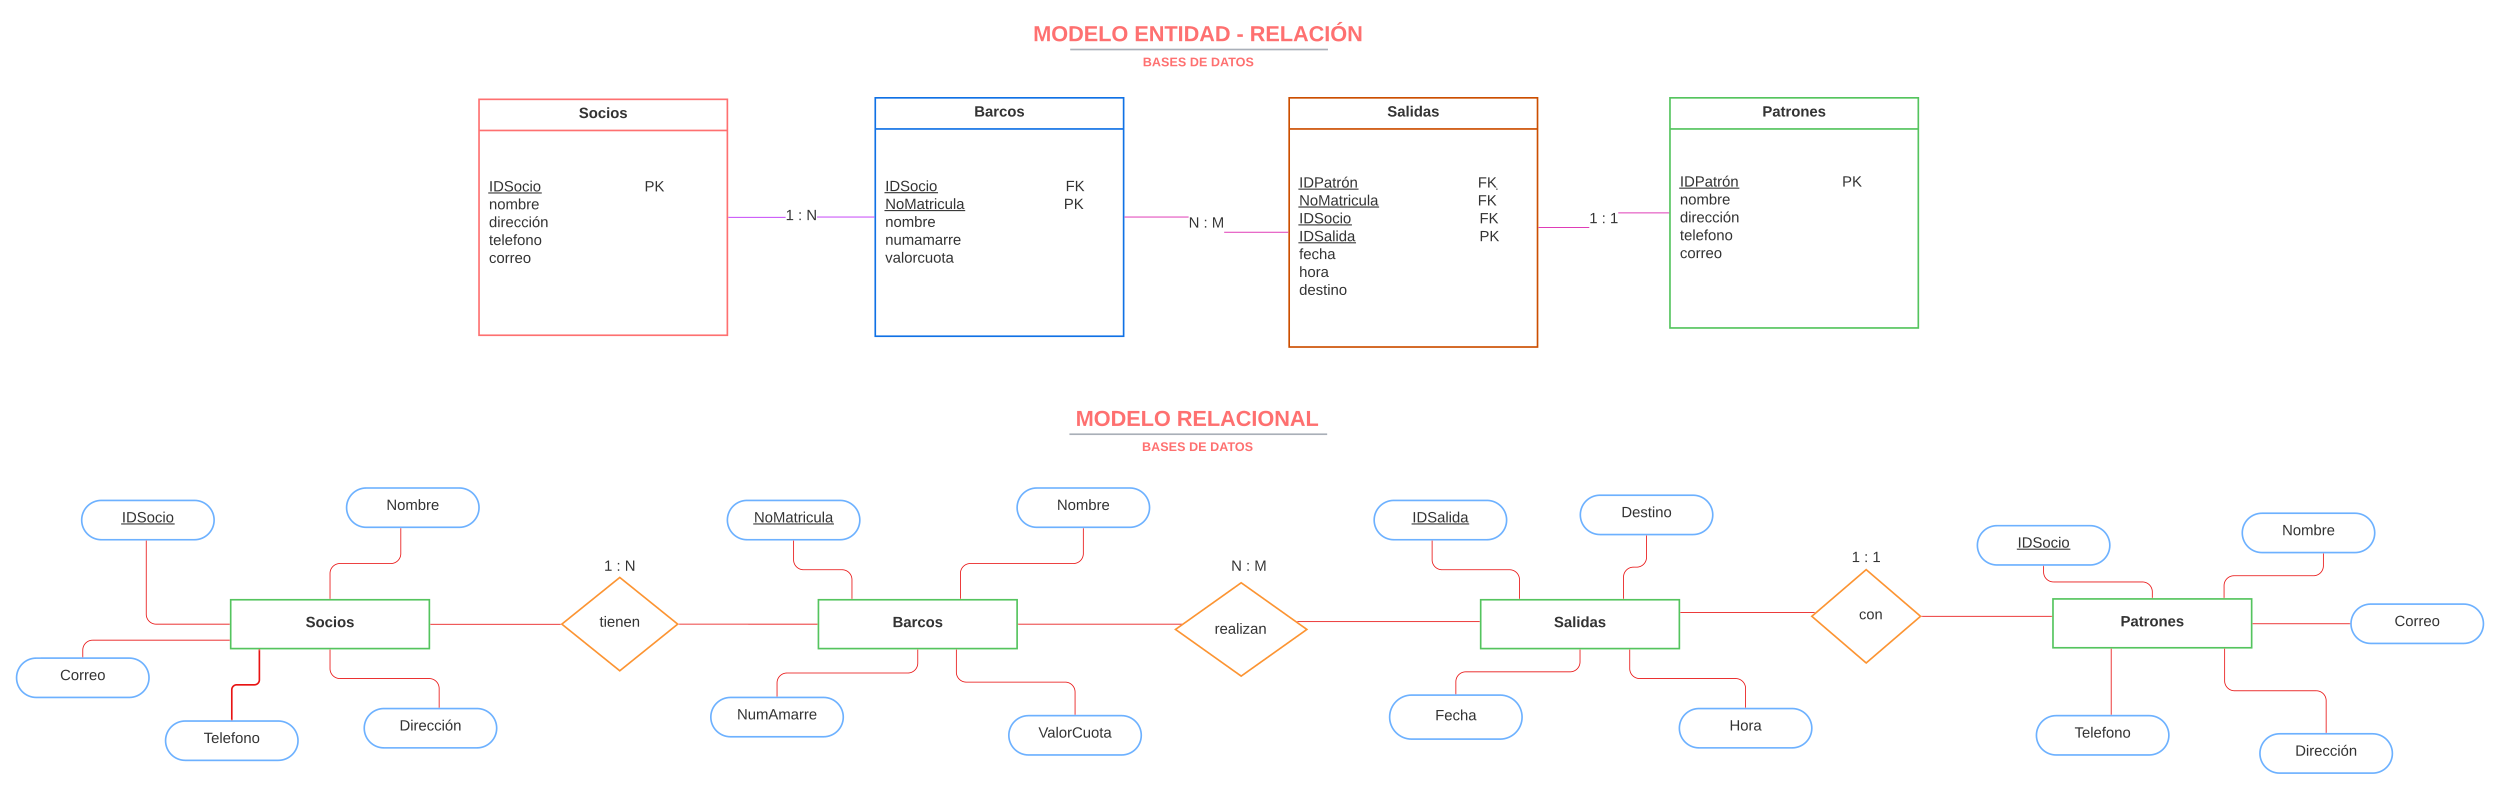 <svg xmlns="http://www.w3.org/2000/svg" xmlns:xlink="http://www.w3.org/1999/xlink" xmlns:lucid="lucid" width="3020" height="953.92"><g transform="translate(720 280)" lucid:page-tab-id="0_0"><path d="M-1000-500h3500v1500h-3500z" fill="#fff"/><path d="M28.67 417.57l70 56.38-70 56.38-70-56.38zM779.33 423.98l79.34 56.38-79.34 56.38L700 480.36zM1534.33 408.12L1600 464.5l-65.67 56.38-65.66-56.38z" stroke="#fc9432" stroke-width="2" fill-opacity="0"/><path d="M337.33-161.82h300v288h-300z" stroke="#1071e5" stroke-width="2" fill="#fff"/><path d="M337.33-124.22h300" stroke="#1071e5" stroke-width="2" fill="none"/><use xlink:href="#a" transform="matrix(1,0,0,1,345.333,-153.818) translate(111.55 14.6)"/><use xlink:href="#b" transform="matrix(1,0,0,1,349.333,-116.218) translate(0 67.1)"/><use xlink:href="#c" transform="matrix(1,0,0,1,349.333,-116.218) translate(217.9 67.1)"/><use xlink:href="#d" transform="matrix(1,0,0,1,349.333,-116.218) translate(0 88.7)"/><use xlink:href="#e" transform="matrix(1,0,0,1,349.333,-116.218) translate(215.75 88.7)"/><use xlink:href="#f" transform="matrix(1,0,0,1,349.333,-116.218) translate(0 110.3)"/><use xlink:href="#g" transform="matrix(1,0,0,1,349.333,-116.218) translate(0 131.9)"/><use xlink:href="#h" transform="matrix(1,0,0,1,349.333,-116.218) translate(0 153.5)"/><use xlink:href="#i" transform="matrix(1,0,0,1,349.333,-116.218) translate(0 175.1)"/><path d="M-141.33-160h300v285h-300z" stroke="#fe7070" stroke-width="2" fill="#fff"/><path d="M-141.33-122.4h300" stroke="#fe7070" stroke-width="2" fill="none"/><use xlink:href="#j" transform="matrix(1,0,0,1,-133.333,-152) translate(112.55 14.6)"/><use xlink:href="#k" transform="matrix(1,0,0,1,-129.333,-114.4) translate(0 65.6)"/><use xlink:href="#e" transform="matrix(1,0,0,1,-129.333,-114.4) translate(187.9 65.6)"/><use xlink:href="#f" transform="matrix(1,0,0,1,-129.333,-114.4) translate(0 87.2)"/><use xlink:href="#l" transform="matrix(1,0,0,1,-129.333,-114.4) translate(0 108.8)"/><use xlink:href="#m" transform="matrix(1,0,0,1,-129.333,-114.4) translate(0 130.4)"/><use xlink:href="#n" transform="matrix(1,0,0,1,-129.333,-114.4) translate(0 152)"/><use xlink:href="#i" transform="matrix(1,0,0,1,-129.333,-114.4) translate(0 173.6)"/><path d="M229.03-17h-68.86v-1h68.86zm106.8-.32h-68.85v-1h68.85z" stroke="#ba23f6" stroke-width=".05" fill="#ba23f6"/><path d="M160.18-17h-.5v-1h.5z" fill="#ba23f6"/><path d="M160.2-16.98h-.56v-1.04h.56zm-.5-1v.96h.45v-.96z" stroke="#ba23f6" stroke-width=".05" fill="#ba23f6"/><path d="M336.33-17.32h-.5v-1h.5z" fill="#ba23f6"/><path d="M336.36-17.3h-.56v-1.04h.56zm-.5-1v.96h.45v-.95z" stroke="#ba23f6" stroke-width=".05" fill="#ba23f6"/><use xlink:href="#o" transform="matrix(1,0,0,1,229.025,-28.459) translate(0 14.4)"/><use xlink:href="#p" transform="matrix(1,0,0,1,229.025,-28.459) translate(15 14.4)"/><use xlink:href="#q" transform="matrix(1,0,0,1,229.025,-28.459) translate(25 14.4)"/><path d="M837.33-161.82h300v301h-300z" stroke="#cc4e00" stroke-width="2" fill="#fff"/><path d="M837.33-124.22h300" stroke="#cc4e00" stroke-width="2" fill="none"/><use xlink:href="#r" transform="matrix(1,0,0,1,845.333,-153.818) translate(110.525 14.6)"/><use xlink:href="#s" transform="matrix(1,0,0,1,849.333,-116.218) translate(0 62.8)"/><use xlink:href="#t" transform="matrix(1,0,0,1,849.333,-116.218) translate(215.9 62.8)"/><use xlink:href="#u" transform="matrix(1,0,0,1,849.333,-116.218) translate(0 84.4)"/><use xlink:href="#v" transform="matrix(1,0,0,1,849.333,-116.218) translate(215.75 84.4)"/><use xlink:href="#w" transform="matrix(1,0,0,1,849.333,-116.218) translate(0 106)"/><use xlink:href="#v" transform="matrix(1,0,0,1,849.333,-116.218) translate(217.9 106)"/><use xlink:href="#x" transform="matrix(1,0,0,1,849.333,-116.218) translate(0 127.6)"/><use xlink:href="#y" transform="matrix(1,0,0,1,849.333,-116.218) translate(217.85 127.6)"/><use xlink:href="#z" transform="matrix(1,0,0,1,849.333,-116.218) translate(0 149.2)"/><use xlink:href="#A" transform="matrix(1,0,0,1,849.333,-116.218) translate(0 170.8)"/><use xlink:href="#B" transform="matrix(1,0,0,1,849.333,-116.218) translate(0 192.4)"/><path d="M-441.33 444.5h240v59h-240z" stroke="#54c45e" stroke-width="2" fill="#fff"/><use xlink:href="#C" transform="matrix(1,0,0,1,-433.333,452.5) translate(82.55 25.1)"/><path d="M297.33-252a8 8 0 0 1 8-8h836.75a8 8 0 0 1 8 8v25.16a8 8 0 0 1-8 8H305.33a8 8 0 0 1-8-8z" stroke="#000" stroke-opacity="0" stroke-width="2" fill="#fff" fill-opacity="0"/><use xlink:href="#D" transform="matrix(1,0,0,1,301.333,-256) translate(226.74 25.783)"/><use xlink:href="#E" transform="matrix(1,0,0,1,301.333,-256) translate(348.891 25.783)"/><use xlink:href="#F" transform="matrix(1,0,0,1,301.333,-256) translate(472.354 25.783)"/><use xlink:href="#G" transform="matrix(1,0,0,1,301.333,-256) translate(488.306 25.783)"/><path d="M573.8-220.2H883.2M573.84-220.2h-1.03M883.15-220.2h1.03" stroke="#a9afb8" stroke-width="2" fill="none"/><path d="M297.33-210.84a8 8 0 0 1 8-8h837.7a8 8 0 0 1 8 8v2.84a8 8 0 0 1-8 8h-837.7a8 8 0 0 1-8-8z" stroke="#000" stroke-opacity="0" stroke-width="2" fill="#fff" fill-opacity="0"/><use xlink:href="#H" transform="matrix(1,0,0,1,301.333,-214.845) translate(359.176 14.917)"/><use xlink:href="#I" transform="matrix(1,0,0,1,301.333,-214.845) translate(416.027 14.917)"/><use xlink:href="#J" transform="matrix(1,0,0,1,301.333,-214.845) translate(441.479 14.917)"/><path d="M1297.33-161.82h300v278h-300z" stroke="#54c45e" stroke-width="2" fill="#fff"/><path d="M1297.33-124.22h300" stroke="#54c45e" stroke-width="2" fill="none"/><use xlink:href="#K" transform="matrix(1,0,0,1,1305.333,-153.818) translate(103.575 14.6)"/><use xlink:href="#L" transform="matrix(1,0,0,1,1309.333,-116.218) translate(0 61.6)"/><use xlink:href="#e" transform="matrix(1,0,0,1,1309.333,-116.218) translate(195.9 61.6)"/><use xlink:href="#f" transform="matrix(1,0,0,1,1309.333,-116.218) translate(0 83.2)"/><use xlink:href="#l" transform="matrix(1,0,0,1,1309.333,-116.218) translate(0 104.8)"/><use xlink:href="#m" transform="matrix(1,0,0,1,1309.333,-116.218) translate(0 126.4)"/><use xlink:href="#n" transform="matrix(1,0,0,1,1309.333,-116.218) translate(0 148)"/><use xlink:href="#i" transform="matrix(1,0,0,1,1309.333,-116.218) translate(0 169.6)"/><path d="M835.83.02v1h-77.05v-1zm-197-17.34v-1h77.05v1z" stroke="#d916a8" stroke-width=".05" fill="#d916a8"/><path d="M638.85-17.32h-.52v-1h.52z" fill="#d916a8"/><path d="M638.87-17.3h-.56v-1.04h.57zm-.5-1v.96h.45v-.95z" stroke="#d916a8" stroke-width=".05" fill="#d916a8"/><path d="M836.33 1.02h-.5v-1h.5z" fill="#d916a8"/><path d="M836.36 1.04h-.56V0h.56zm-.5-1V1h.45V.03z" stroke="#d916a8" stroke-width=".05" fill="#d916a8"/><use xlink:href="#M" transform="matrix(1,0,0,1,715.883,-19.45) translate(0 14.4)"/><use xlink:href="#p" transform="matrix(1,0,0,1,715.883,-19.45) translate(17.95 14.4)"/><use xlink:href="#N" transform="matrix(1,0,0,1,715.883,-19.45) translate(27.95 14.4)"/><path d="M1199.83-4.62h-61v-1h61zm96-17.7h-61v-1h61z" stroke="#d916a8" stroke-width=".05" fill="#d916a8"/><path d="M1138.85-4.62h-.52v-1h.52z" fill="#d916a8"/><path d="M1138.87-4.6h-.56v-1.04h.57zm-.5-1v.96h.45v-.95z" stroke="#d916a8" stroke-width=".05" fill="#d916a8"/><path d="M1296.33-22.32h-.5v-1h.5z" fill="#d916a8"/><path d="M1296.36-22.3h-.56v-1.04h.56zm-.5-1v.96h.45v-.95z" stroke="#d916a8" stroke-width=".05" fill="#d916a8"/><use xlink:href="#o" transform="matrix(1,0,0,1,1199.833,-24.768) translate(0 14.4)"/><use xlink:href="#p" transform="matrix(1,0,0,1,1199.833,-24.768) translate(15 14.4)"/><use xlink:href="#O" transform="matrix(1,0,0,1,1199.833,-24.768) translate(25 14.4)"/><path d="M296.38 212.74a8 8 0 0 1 8-8h836.75a8 8 0 0 1 8 8v25.15a8 8 0 0 1-8 8H304.38a8 8 0 0 1-8-8z" stroke="#000" stroke-opacity="0" stroke-width="2" fill="#fff" fill-opacity="0"/><use xlink:href="#D" transform="matrix(1,0,0,1,300.376,208.738) translate(279.038 25.783)"/><use xlink:href="#P" transform="matrix(1,0,0,1,300.376,208.738) translate(401.19 25.783)"/><path d="M572.86 244.55h309.36M572.88 244.55h-1.02M882.2 244.55h1.02" stroke="#a9afb8" stroke-width="2" fill="none"/><path d="M296.38 253.9a8 8 0 0 1 8-8h837.7a8 8 0 0 1 8 8v2.84a8 8 0 0 1-8 8h-837.7a8 8 0 0 1-8-8z" stroke="#000" stroke-opacity="0" stroke-width="2" fill="#fff" fill-opacity="0"/><use xlink:href="#H" transform="matrix(1,0,0,1,300.376,249.893) translate(359.176 14.917)"/><use xlink:href="#I" transform="matrix(1,0,0,1,300.376,249.893) translate(416.027 14.917)"/><use xlink:href="#J" transform="matrix(1,0,0,1,300.376,249.893) translate(441.479 14.917)"/><path d="M268.67 444.5h240v59h-240z" stroke="#54c45e" stroke-width="2" fill="#fff"/><use xlink:href="#a" transform="matrix(1,0,0,1,276.667,452.5) translate(81.55 25.1)"/><path d="M1068.67 444.5h240v59h-240z" stroke="#54c45e" stroke-width="2" fill="#fff"/><use xlink:href="#r" transform="matrix(1,0,0,1,1076.667,452.5) translate(80.525 25.1)"/><path d="M-91.33 443.5h240v60h-240z" fill="none"/><use xlink:href="#Q" transform="matrix(1,0,0,1,-91.333,443.5) translate(95.525 33.6)"/><path d="M658.67 452h240v60h-240z" fill="none"/><use xlink:href="#R" transform="matrix(1,0,0,1,658.667,452) translate(88.575 33.6)"/><path d="M-199.83 474.13H-43.2" stroke="#e81313" fill="none"/><path d="M-199.82 474.63h-.5v-1h.5zM-42.93 473.95l.85.68h-1.14v-1h.7z" stroke="#e81313" stroke-width=".05" fill="#e81313"/><path d="M100.76 473.95h83.18a.02.02 0 0 1 .02.03.02.02 0 0 0 .03.02h83.17" stroke="#e81313" fill="none"/><path d="M100.77 474.45h-1.13l.62-.5-.62-.5h1.13zM267.67 474.5h-.52v-1h.52z" stroke="#e81313" stroke-width=".05" fill="#e81313"/><path d="M847.63 470.93h219.54" stroke="#e81313" fill="none"/><path d="M847.63 471.3l-1-.72v-.15h1zM1067.67 471.43h-.52v-1h.52z" stroke="#e81313" stroke-width=".05" fill="#e81313"/><path d="M-91.33 374.5h240v60h-240z" stroke="#000" stroke-opacity="0" stroke-width="2" fill="#fff" fill-opacity="0"/><use xlink:href="#S" transform="matrix(1,0,0,1,-86.333,379.5) translate(96.025 30.025)"/><use xlink:href="#T" transform="matrix(1,0,0,1,-86.333,379.5) translate(111.025 30.025)"/><use xlink:href="#U" transform="matrix(1,0,0,1,-86.333,379.5) translate(121.025 30.025)"/><path d="M668.67 374.5h240v60h-240z" stroke="#000" stroke-opacity="0" stroke-width="2" fill="#fff" fill-opacity="0"/><use xlink:href="#V" transform="matrix(1,0,0,1,673.667,379.5) translate(93.55 30.025)"/><use xlink:href="#T" transform="matrix(1,0,0,1,673.667,379.5) translate(111.5 30.025)"/><use xlink:href="#W" transform="matrix(1,0,0,1,673.667,379.5) translate(121.5 30.025)"/><path d="M-485.08 324.5c13.1 0 23.75 10.63 23.75 23.75S-471.97 372-485.08 372h-112.5c-13.12 0-23.75-10.63-23.75-23.75s10.63-23.75 23.75-23.75z" stroke="#6db1ff" stroke-width="2" fill="#fff"/><use xlink:href="#X" transform="matrix(1,0,0,1,-616.333,329.5) translate(43.55 21.525)"/><path d="M-165.08 309.5c13.1 0 23.75 10.63 23.75 23.75S-151.97 357-165.08 357h-112.5c-13.12 0-23.75-10.63-23.75-23.75s10.63-23.75 23.75-23.75z" stroke="#6db1ff" stroke-width="2" fill="#fff"/><use xlink:href="#Y" transform="matrix(1,0,0,1,-296.333,314.5) translate(43.075 21.525)"/><path d="M-563.75 515c13.12 0 23.75 10.64 23.75 23.76 0 13.1-10.63 23.75-23.75 23.75h-112.5c-13.12 0-23.75-10.63-23.75-23.74 0-13.12 10.63-23.75 23.75-23.75z" stroke="#6db1ff" stroke-width="2" fill="#fff"/><use xlink:href="#Z" transform="matrix(1,0,0,1,-695,520.007) translate(47.575 21.525)"/><path d="M-143.75 575.92c13.12 0 23.75 10.63 23.75 23.75 0 13.1-10.63 23.75-23.75 23.75h-112.5c-13.12 0-23.75-10.64-23.75-23.75 0-13.12 10.63-23.75 23.75-23.75z" stroke="#6db1ff" stroke-width="2" fill="#fff"/><use xlink:href="#aa" transform="matrix(1,0,0,1,-275,580.916) translate(37.6 21.525)"/><path d="M-321.33 443v-30.25a12 12 0 0 1 12-12h61.5a12 12 0 0 0 12-12V358.5" stroke="#e81313" fill="none"/><path d="M-320.83 443.5h-1v-.5h1zM-235.33 358.5h-1v-.5h1z" stroke="#e81313" stroke-width=".05" fill="#e81313"/><path d="M-442.83 474h-88.5a12 12 0 0 1-12-12v-88.5" stroke="#e81313" fill="none"/><path d="M-442.33 474.5h-.52v-1h.52zM-542.83 373.5h-1v-.5h1z" stroke="#e81313" stroke-width=".05" fill="#e81313"/><path d="M-442.83 493.33H-608a12 12 0 0 0-12 12v8.18" stroke="#e81313" fill="none"/><path d="M-442.33 493.83h-.52v-1h.52zM-619.5 514h-1v-.5h1z" stroke="#e81313" stroke-width=".05" fill="#e81313"/><path d="M-321.33 505v22.7a12 12 0 0 0 12 12h107.83a12 12 0 0 1 12 12v22.72" stroke="#e81313" fill="none"/><path d="M-320.83 505h-1v-.5h1zM-189 574.92h-1v-.52h1z" stroke="#e81313" stroke-width=".05" fill="#e81313"/><path d="M644.92 309.5c13.1 0 23.75 10.63 23.75 23.75S658.03 357 644.92 357h-112.5c-13.12 0-23.75-10.63-23.75-23.75s10.63-23.75 23.75-23.75z" stroke="#6db1ff" stroke-width="2" fill="#fff"/><use xlink:href="#Y" transform="matrix(1,0,0,1,513.667,314.5) translate(43.075 21.525)"/><path d="M294.92 324.5c13.1 0 23.75 10.63 23.75 23.75S308.03 372 294.92 372h-112.5c-13.12 0-23.75-10.63-23.75-23.75s10.63-23.75 23.75-23.75z" stroke="#6db1ff" stroke-width="2" fill="#fff"/><use xlink:href="#ab" transform="matrix(1,0,0,1,163.667,329.5) translate(27.125 21.525)"/><path d="M274.92 562.5c13.1 0 23.75 10.64 23.75 23.76 0 13.1-10.64 23.75-23.75 23.75h-112.5c-13.12 0-23.75-10.63-23.75-23.74 0-13.12 10.63-23.75 23.75-23.75z" stroke="#6db1ff" stroke-width="2" fill="#fff"/><use xlink:href="#ac" transform="matrix(1,0,0,1,143.667,567.507) translate(26.625 21.525)"/><path d="M634.92 584.5c13.1 0 23.75 10.63 23.75 23.75S648.03 632 634.92 632h-112.5c-13.12 0-23.75-10.63-23.75-23.75s10.63-23.75 23.75-23.75z" stroke="#6db1ff" stroke-width="2" fill="#fff"/><use xlink:href="#ad" transform="matrix(1,0,0,1,503.667,589.5) translate(30.75 21.525)"/><path d="M309.17 443v-22.75a12 12 0 0 0-12-12h-46.5a12 12 0 0 1-12-12V373.5" stroke="#e81313" fill="none"/><path d="M309.67 443.5h-1v-.5h1zM239.17 373.5h-1v-.5h1z" stroke="#e81313" stroke-width=".05" fill="#e81313"/><path d="M440.2 443v-30.25a12 12 0 0 1 12-12h124.47a12 12 0 0 0 12-12V358.5" stroke="#e81313" fill="none"/><path d="M440.7 443.5h-1v-.5h1zM589.17 358.5h-1v-.5h1z" stroke="#e81313" stroke-width=".05" fill="#e81313"/><path d="M388.67 505v16a12 12 0 0 1-12 12h-146a12 12 0 0 0-12 12v16" stroke="#e81313" fill="none"/><path d="M389.17 505h-1v-.5h1zM219.17 561.5h-1v-.5h1z" stroke="#e81313" stroke-width=".05" fill="#e81313"/><path d="M435.28 505v27a12 12 0 0 0 12 12h119.4a12 12 0 0 1 12 12v27" stroke="#e81313" fill="none"/><path d="M435.78 505h-1v-.5h1zM579.17 583.5h-1v-.5h1z" stroke="#e81313" stroke-width=".05" fill="#e81313"/><path d="M1076.25 324.5c13.12 0 23.75 10.63 23.75 23.75S1089.37 372 1076.25 372h-112.5c-13.12 0-23.75-10.63-23.75-23.75s10.63-23.75 23.75-23.75z" stroke="#6db1ff" stroke-width="2" fill="#fff"/><use xlink:href="#ae" transform="matrix(1,0,0,1,945,329.5) translate(41.075 21.525)"/><path d="M1444.92 575.92c13.1 0 23.75 10.63 23.75 23.75 0 13.1-10.64 23.75-23.75 23.75h-112.5c-13.12 0-23.75-10.64-23.75-23.75 0-13.12 10.63-23.75 23.75-23.75z" stroke="#6db1ff" stroke-width="2" fill="#fff"/><use xlink:href="#af" transform="matrix(1,0,0,1,1313.667,580.916) translate(55.55 21.525)"/><path d="M1092.07 559.66c14.7 0 26.6 11.9 26.6 26.6 0 14.7-11.9 26.6-26.6 26.6h-106.8c-14.7 0-26.6-11.9-26.6-26.6 0-14.7 11.9-26.6 26.6-26.6z" stroke="#6db1ff" stroke-width="2" fill="#fff"/><use xlink:href="#ag" transform="matrix(1,0,0,1,963.667,564.657) translate(50.025 25.4)"/><path d="M1038.67 558.16v-14.58a12 12 0 0 1 12-12h126a12 12 0 0 0 12-12V505" stroke="#e81313" fill="none"/><path d="M1039.17 558.66h-1v-.5h1zM1189.17 505h-1v-.5h1z" stroke="#e81313" stroke-width=".05" fill="#e81313"/><path d="M1248.73 505v22.7a12 12 0 0 0 12 12h115.94a12 12 0 0 1 12 12v22.72" stroke="#e81313" fill="none"/><path d="M1249.23 505h-1v-.5h1zM1389.17 574.92h-1v-.52h1z" stroke="#e81313" stroke-width=".05" fill="#e81313"/><path d="M1010 373.5v22.75a12 12 0 0 0 12 12h81.54a12 12 0 0 1 12 12V443" stroke="#e81313" fill="none"/><path d="M1010.5 373.5h-1v-.5h1zM1116.04 443.5h-1v-.5h1z" stroke="#e81313" stroke-width=".05" fill="#e81313"/><path d="M-383.75 591c13.12 0 23.75 10.63 23.75 23.75s-10.63 23.75-23.75 23.75h-112.5c-13.12 0-23.75-10.63-23.75-23.75S-509.37 591-496.25 591z" stroke="#6db1ff" stroke-width="2" fill="#fff"/><use xlink:href="#ah" transform="matrix(1,0,0,1,-515,596) translate(41.05 21.525)"/><path d="M-440 589v-35.75a6 6 0 0 1 6-6h21.33a6 6 0 0 0 6-6V505.5" stroke="#e81313" stroke-width="2" fill="none"/><path d="M-439 590h-2v-1.03h2zM-405.67 505.53h-2v-1.03h2z" stroke="#e81313" stroke-width=".05" fill="#e81313"/><path d="M510.17 474h196.55" stroke="#e81313" fill="none"/><path d="M510.18 474.5h-.5v-1h.5zM706.7 474.36v-.86h1.23z" stroke="#e81313" stroke-width=".05" fill="#e81313"/><path d="M1760 443.5h240v59h-240z" stroke="#54c45e" stroke-width="2" fill="#fff"/><g><use xlink:href="#ai" transform="matrix(1,0,0,1,1768,451.5) translate(73.575 25.1)"/></g><path d="M1310.17 460h161.7" stroke="#e81313" fill="none"/><path d="M1310.18 460.5h-.5v-1h.5zM1471.86 460.44v-.94h1.1z" stroke="#e81313" stroke-width=".05" fill="#e81313"/><path d="M1420 440.5a6 6 0 0 1 6-6h228a6 6 0 0 1 6 6v48a6 6 0 0 1-6 6h-228a6 6 0 0 1-6-6z" fill="none"/><g><use xlink:href="#aj" transform="matrix(1,0,0,1,1420,434.5) translate(105.679 33.556)"/></g><path d="M1602.04 464.5h156.46" stroke="#e81313" fill="none"/><path d="M1602.05 465h-1.1l.6-.5-.6-.5h1.1zM1759 465h-.5v-1h.5z" stroke="#e81313" stroke-width=".05" fill="#e81313"/><path d="M1414.33 363.98h240v60h-240z" stroke="#000" stroke-opacity="0" stroke-width="2" fill="#fff" fill-opacity="0"/><g><use xlink:href="#S" transform="matrix(1,0,0,1,1419.333,368.984) translate(97.5 30.025)"/><use xlink:href="#T" transform="matrix(1,0,0,1,1419.333,368.984) translate(112.5 30.025)"/><use xlink:href="#ak" transform="matrix(1,0,0,1,1419.333,368.984) translate(122.5 30.025)"/></g><path d="M1325.28 318.24c13.12 0 23.75 10.63 23.75 23.75 0 13.1-10.63 23.74-23.75 23.74h-112.5c-13.12 0-23.75-10.64-23.75-23.75 0-13.13 10.63-23.76 23.75-23.76z" stroke="#6db1ff" stroke-width="2" fill="#fff"/><g><use xlink:href="#al" transform="matrix(1,0,0,1,1194.028,323.237) translate(44.55 21.525)"/></g><path d="M1269.03 367.24v25.88a12 12 0 0 1-12 12h-3.8a12 12 0 0 0-12 12V443" stroke="#e81313" fill="none"/><path d="M1269.53 367.25h-1v-.5h1zM1241.72 443.5h-1v-.5h1z" stroke="#e81313" stroke-width=".05" fill="#e81313"/><path d="M1804.92 355c13.1 0 23.75 10.63 23.75 23.75s-10.64 23.75-23.75 23.75h-112.5c-13.12 0-23.75-10.63-23.75-23.75S1679.3 355 1692.42 355z" stroke="#6db1ff" stroke-width="2" fill="#fff"/><g><use xlink:href="#am" transform="matrix(1,0,0,1,1673.667,360) translate(43.55 21.525)"/></g><path d="M2124.92 340c13.1 0 23.75 10.63 23.75 23.75s-10.64 23.75-23.75 23.75h-112.5c-13.12 0-23.75-10.63-23.75-23.75S1999.3 340 2012.42 340z" stroke="#6db1ff" stroke-width="2" fill="#fff"/><g><use xlink:href="#an" transform="matrix(1,0,0,1,1993.667,345) translate(43.075 21.525)"/></g><path d="M2256.25 449.75c13.12 0 23.75 10.63 23.75 23.75s-10.63 23.75-23.75 23.75h-112.5c-13.12 0-23.75-10.63-23.75-23.75s10.63-23.75 23.75-23.75z" stroke="#6db1ff" stroke-width="2" fill="#fff"/><g><use xlink:href="#ao" transform="matrix(1,0,0,1,2125,454.75) translate(47.575 21.525)"/></g><path d="M2146.25 606.42c13.12 0 23.75 10.63 23.75 23.75 0 13.1-10.63 23.75-23.75 23.75h-112.5c-13.12 0-23.75-10.64-23.75-23.75 0-13.12 10.63-23.75 23.75-23.75z" stroke="#6db1ff" stroke-width="2" fill="#fff"/><g><use xlink:href="#ap" transform="matrix(1,0,0,1,2015,611.416) translate(37.6 21.525)"/></g><path d="M1876.25 584.5c13.12 0 23.75 10.63 23.75 23.75S1889.37 632 1876.25 632h-112.5c-13.12 0-23.75-10.63-23.75-23.75s10.63-23.75 23.75-23.75z" stroke="#6db1ff" stroke-width="2" fill="#fff"/><g><use xlink:href="#aq" transform="matrix(1,0,0,1,1745,589.5) translate(41.05 21.525)"/></g><path d="M1967.37 504v38.46a12 12 0 0 0 12 12H2078a12 12 0 0 1 12 12v38.46" stroke="#e81313" fill="none"/><path d="M1967.87 504h-1v-.5h1zM2090.5 605.42h-1v-.52h1z" stroke="#e81313" stroke-width=".05" fill="#e81313"/><path d="M1748.67 404v7a12 12 0 0 0 12 12H1868a12 12 0 0 1 12 12v7" stroke="#e81313" fill="none"/><path d="M1749.17 404h-1v-.5h1zM1880.5 442.5h-1v-.5h1z" stroke="#e81313" stroke-width=".05" fill="#e81313"/><path d="M1966.67 442v-14.5a12 12 0 0 1 12-12h95.98a12 12 0 0 0 12-12V389" stroke="#e81313" fill="none"/><path d="M1967.17 442.5h-1v-.5h1zM2087.15 389h-1v-.5h1z" stroke="#e81313" stroke-width=".05" fill="#e81313"/><path d="M2001.5 473.5h117" stroke="#e81313" fill="none"/><path d="M2001.5 474h-.5v-1h.5zM2119 473.47l.02.53h-.53v-1h.55z" stroke="#e81313" stroke-width=".05" fill="#e81313"/><path d="M1830.33 504v79" stroke="#e81313" fill="none"/><path d="M1830.83 504h-1v-.5h1zM1830.83 583.5h-1v-.5h1z" stroke="#e81313" stroke-width=".05" fill="#e81313"/><defs><path fill="#333" d="M182-130c37 4 62 22 62 59C244 23 116-4 24 0v-248c84 5 203-23 205 63 0 31-19 50-47 55zM76-148c40-3 101 13 101-30 0-44-60-28-101-31v61zm0 110c48-3 116 14 116-37 0-48-69-32-116-35v72" id="ar"/><path fill="#333" d="M133-34C117-15 103 5 69 4 32 3 11-16 11-54c-1-60 55-63 116-61 1-26-3-47-28-47-18 1-26 9-28 27l-52-2c7-38 36-58 82-57s74 22 75 68l1 82c-1 14 12 18 25 15v27c-30 8-71 5-69-32zm-48 3c29 0 43-24 42-57-32 0-66-3-65 30 0 17 8 27 23 27" id="as"/><path fill="#333" d="M135-150c-39-12-60 13-60 57V0H25l-1-190h47c2 13-1 29 3 40 6-28 27-53 61-41v41" id="at"/><path fill="#333" d="M190-63c-7 42-38 67-86 67-59 0-84-38-90-98-12-110 154-137 174-36l-49 2c-2-19-15-32-35-32-30 0-35 28-38 64-6 74 65 87 74 30" id="au"/><path fill="#333" d="M110-194c64 0 96 36 96 99 0 64-35 99-97 99-61 0-95-36-95-99 0-62 34-99 96-99zm-1 164c35 0 45-28 45-65 0-40-10-65-43-65-34 0-45 26-45 65 0 36 10 65 43 65" id="av"/><path fill="#333" d="M137-138c1-29-70-34-71-4 15 46 118 7 119 86 1 83-164 76-172 9l43-7c4 19 20 25 44 25 33 8 57-30 24-41C81-84 22-81 20-136c-2-80 154-74 161-7" id="aw"/><g id="a"><use transform="matrix(0.05,0,0,0.05,0,0)" xlink:href="#ar"/><use transform="matrix(0.05,0,0,0.05,12.95,0)" xlink:href="#as"/><use transform="matrix(0.05,0,0,0.05,22.95,0)" xlink:href="#at"/><use transform="matrix(0.05,0,0,0.05,29.95,0)" xlink:href="#au"/><use transform="matrix(0.05,0,0,0.05,39.95,0)" xlink:href="#av"/><use transform="matrix(0.05,0,0,0.05,50.9,0)" xlink:href="#aw"/></g><path fill="#333" d="M33 0v-248h34V0H33" id="ax"/><path fill="#333" d="M30-248c118-7 216 8 213 122C240-48 200 0 122 0H30v-248zM63-27c89 8 146-16 146-99s-60-101-146-95v194" id="ay"/><path fill="#333" d="M185-189c-5-48-123-54-124 2 14 75 158 14 163 119 3 78-121 87-175 55-17-10-28-26-33-46l33-7c5 56 141 63 141-1 0-78-155-14-162-118-5-82 145-84 179-34 5 7 8 16 11 25" id="az"/><path fill="#333" d="M100-194c62-1 85 37 85 99 1 63-27 99-86 99S16-35 15-95c0-66 28-99 85-99zM99-20c44 1 53-31 53-75 0-43-8-75-51-75s-53 32-53 75 10 74 51 75" id="aA"/><path fill="#333" d="M96-169c-40 0-48 33-48 73s9 75 48 75c24 0 41-14 43-38l32 2c-6 37-31 61-74 61-59 0-76-41-82-99-10-93 101-131 147-64 4 7 5 14 7 22l-32 3c-4-21-16-35-41-35" id="aB"/><path fill="#333" d="M24-231v-30h32v30H24zM24 0v-190h32V0H24" id="aC"/><g id="b"><use transform="matrix(0.05,0,0,0.05,0,0)" xlink:href="#ax"/><use transform="matrix(0.05,0,0,0.05,5,0)" xlink:href="#ay"/><use transform="matrix(0.05,0,0,0.05,17.95,0)" xlink:href="#az"/><use transform="matrix(0.05,0,0,0.05,29.95,0)" xlink:href="#aA"/><use transform="matrix(0.05,0,0,0.05,39.95,0)" xlink:href="#aB"/><use transform="matrix(0.05,0,0,0.05,48.95,0)" xlink:href="#aC"/><use transform="matrix(0.05,0,0,0.05,52.9,0)" xlink:href="#aA"/><path fill="#333" d="M-.9 1.25h64.7v1.32H-.9z"/></g><path fill="#333" d="M63-220v92h138v28H63V0H30v-248h175v28H63" id="aD"/><path fill="#333" d="M194 0L95-120 63-95V0H30v-248h33v124l119-124h40L117-140 236 0h-42" id="aE"/><g id="c"><use transform="matrix(0.05,0,0,0.05,0,0)" xlink:href="#aD"/><use transform="matrix(0.05,0,0,0.05,10.95,0)" xlink:href="#aE"/></g><path fill="#333" d="M190 0L58-211 59 0H30v-248h39L202-35l-2-213h31V0h-41" id="aF"/><path fill="#333" d="M240 0l2-218c-23 76-54 145-80 218h-23L58-218 59 0H30v-248h44l77 211c21-75 51-140 76-211h43V0h-30" id="aG"/><path fill="#333" d="M141-36C126-15 110 5 73 4 37 3 15-17 15-53c-1-64 63-63 125-63 3-35-9-54-41-54-24 1-41 7-42 31l-33-3c5-37 33-52 76-52 45 0 72 20 72 64v82c-1 20 7 32 28 27v20c-31 9-61-2-59-35zM48-53c0 20 12 33 32 33 41-3 63-29 60-74-43 2-92-5-92 41" id="aH"/><path fill="#333" d="M59-47c-2 24 18 29 38 22v24C64 9 27 4 27-40v-127H5v-23h24l9-43h21v43h35v23H59v120" id="aI"/><path fill="#333" d="M114-163C36-179 61-72 57 0H25l-1-190h30c1 12-1 29 2 39 6-27 23-49 58-41v29" id="aJ"/><path fill="#333" d="M84 4C-5 8 30-112 23-190h32v120c0 31 7 50 39 49 72-2 45-101 50-169h31l1 190h-30c-1-10 1-25-2-33-11 22-28 36-60 37" id="aK"/><path fill="#333" d="M24 0v-261h32V0H24" id="aL"/><g id="d"><use transform="matrix(0.05,0,0,0.05,0,0)" xlink:href="#aF"/><use transform="matrix(0.05,0,0,0.05,12.95,0)" xlink:href="#aA"/><use transform="matrix(0.05,0,0,0.05,22.95,0)" xlink:href="#aG"/><use transform="matrix(0.05,0,0,0.05,37.9,0)" xlink:href="#aH"/><use transform="matrix(0.05,0,0,0.05,47.9,0)" xlink:href="#aI"/><use transform="matrix(0.05,0,0,0.05,52.9,0)" xlink:href="#aJ"/><use transform="matrix(0.05,0,0,0.05,58.85,0)" xlink:href="#aC"/><use transform="matrix(0.05,0,0,0.05,62.8,0)" xlink:href="#aB"/><use transform="matrix(0.05,0,0,0.05,71.8,0)" xlink:href="#aK"/><use transform="matrix(0.05,0,0,0.05,81.8,0)" xlink:href="#aL"/><use transform="matrix(0.05,0,0,0.05,85.75,0)" xlink:href="#aH"/><path fill="#333" d="M-.9 1.25h97.55v1.32H-.9z"/></g><path fill="#333" d="M30-248c87 1 191-15 191 75 0 78-77 80-158 76V0H30v-248zm33 125c57 0 124 11 124-50 0-59-68-47-124-48v98" id="aM"/><g id="e"><use transform="matrix(0.05,0,0,0.05,0,0)" xlink:href="#aM"/><use transform="matrix(0.05,0,0,0.05,12,0)" xlink:href="#aE"/></g><path fill="#333" d="M117-194c89-4 53 116 60 194h-32v-121c0-31-8-49-39-48C34-167 62-67 57 0H25l-1-190h30c1 10-1 24 2 32 11-22 29-35 61-36" id="aN"/><path fill="#333" d="M210-169c-67 3-38 105-44 169h-31v-121c0-29-5-50-35-48C34-165 62-65 56 0H25l-1-190h30c1 10-1 24 2 32 10-44 99-50 107 0 11-21 27-35 58-36 85-2 47 119 55 194h-31v-121c0-29-5-49-35-48" id="aO"/><path fill="#333" d="M115-194c53 0 69 39 70 98 0 66-23 100-70 100C84 3 66-7 56-30L54 0H23l1-261h32v101c10-23 28-34 59-34zm-8 174c40 0 45-34 45-75 0-40-5-75-45-74-42 0-51 32-51 76 0 43 10 73 51 73" id="aP"/><path fill="#333" d="M100-194c63 0 86 42 84 106H49c0 40 14 67 53 68 26 1 43-12 49-29l28 8c-11 28-37 45-77 45C44 4 14-33 15-96c1-61 26-98 85-98zm52 81c6-60-76-77-97-28-3 7-6 17-6 28h103" id="aQ"/><g id="f"><use transform="matrix(0.05,0,0,0.05,0,0)" xlink:href="#aN"/><use transform="matrix(0.05,0,0,0.05,10,0)" xlink:href="#aA"/><use transform="matrix(0.05,0,0,0.05,20,0)" xlink:href="#aO"/><use transform="matrix(0.05,0,0,0.05,34.95,0)" xlink:href="#aP"/><use transform="matrix(0.05,0,0,0.05,44.95,0)" xlink:href="#aJ"/><use transform="matrix(0.05,0,0,0.05,50.9,0)" xlink:href="#aQ"/></g><g id="g"><use transform="matrix(0.05,0,0,0.05,0,0)" xlink:href="#aN"/><use transform="matrix(0.05,0,0,0.05,10,0)" xlink:href="#aK"/><use transform="matrix(0.05,0,0,0.05,20,0)" xlink:href="#aO"/><use transform="matrix(0.05,0,0,0.05,34.95,0)" xlink:href="#aH"/><use transform="matrix(0.05,0,0,0.05,44.95,0)" xlink:href="#aO"/><use transform="matrix(0.05,0,0,0.05,59.9,0)" xlink:href="#aH"/><use transform="matrix(0.05,0,0,0.05,69.9,0)" xlink:href="#aJ"/><use transform="matrix(0.05,0,0,0.05,75.85,0)" xlink:href="#aJ"/><use transform="matrix(0.05,0,0,0.05,81.8,0)" xlink:href="#aQ"/></g><path fill="#333" d="M108 0H70L1-190h34L89-25l56-165h34" id="aR"/><g id="h"><use transform="matrix(0.05,0,0,0.05,0,0)" xlink:href="#aR"/><use transform="matrix(0.05,0,0,0.05,9,0)" xlink:href="#aH"/><use transform="matrix(0.05,0,0,0.05,19,0)" xlink:href="#aL"/><use transform="matrix(0.05,0,0,0.05,22.95,0)" xlink:href="#aA"/><use transform="matrix(0.05,0,0,0.05,32.95,0)" xlink:href="#aJ"/><use transform="matrix(0.05,0,0,0.05,38.9,0)" xlink:href="#aB"/><use transform="matrix(0.05,0,0,0.05,47.9,0)" xlink:href="#aK"/><use transform="matrix(0.05,0,0,0.05,57.9,0)" xlink:href="#aA"/><use transform="matrix(0.05,0,0,0.05,67.9,0)" xlink:href="#aI"/><use transform="matrix(0.05,0,0,0.05,72.9,0)" xlink:href="#aH"/></g><path fill="#333" d="M169-182c-1-43-94-46-97-3 18 66 151 10 154 114 3 95-165 93-204 36-6-8-10-19-12-30l50-8c3 46 112 56 116 5-17-69-150-10-154-114-4-87 153-88 188-35 5 8 8 18 10 28" id="aS"/><path fill="#333" d="M25-224v-37h50v37H25zM25 0v-190h50V0H25" id="aT"/><g id="j"><use transform="matrix(0.05,0,0,0.05,0,0)" xlink:href="#aS"/><use transform="matrix(0.05,0,0,0.05,12,0)" xlink:href="#av"/><use transform="matrix(0.05,0,0,0.05,22.95,0)" xlink:href="#au"/><use transform="matrix(0.05,0,0,0.05,32.95,0)" xlink:href="#aT"/><use transform="matrix(0.05,0,0,0.05,37.95,0)" xlink:href="#av"/><use transform="matrix(0.05,0,0,0.05,48.9,0)" xlink:href="#aw"/></g><g id="k"><use transform="matrix(0.05,0,0,0.05,0,0)" xlink:href="#ax"/><use transform="matrix(0.05,0,0,0.05,5,0)" xlink:href="#ay"/><use transform="matrix(0.05,0,0,0.05,17.95,0)" xlink:href="#az"/><use transform="matrix(0.05,0,0,0.05,29.95,0)" xlink:href="#aA"/><use transform="matrix(0.05,0,0,0.05,39.95,0)" xlink:href="#aB"/><use transform="matrix(0.05,0,0,0.05,48.95,0)" xlink:href="#aC"/><use transform="matrix(0.05,0,0,0.05,52.9,0)" xlink:href="#aA"/><path fill="#333" d="M-.9 1.25h64.7v1.32H-.9z"/></g><path fill="#333" d="M85-194c31 0 48 13 60 33l-1-100h32l1 261h-30c-2-10 0-23-3-31C134-8 116 4 85 4 32 4 16-35 15-94c0-66 23-100 70-100zm9 24c-40 0-46 34-46 75 0 40 6 74 45 74 42 0 51-32 51-76 0-42-9-74-50-73" id="aU"/><path fill="#333" d="M100-194c62-1 85 37 85 99 1 63-27 99-86 99S16-35 15-95c0-66 28-99 85-99zM99-20c44 1 53-31 53-75 0-43-8-75-51-75s-53 32-53 75 10 74 51 75zM76-211c8-23 27-35 38-54h36v5l-58 49H76" id="aV"/><g id="l"><use transform="matrix(0.05,0,0,0.05,0,0)" xlink:href="#aU"/><use transform="matrix(0.05,0,0,0.05,10,0)" xlink:href="#aC"/><use transform="matrix(0.05,0,0,0.05,13.95,0)" xlink:href="#aJ"/><use transform="matrix(0.05,0,0,0.05,19.9,0)" xlink:href="#aQ"/><use transform="matrix(0.05,0,0,0.05,29.9,0)" xlink:href="#aB"/><use transform="matrix(0.05,0,0,0.05,38.9,0)" xlink:href="#aB"/><use transform="matrix(0.05,0,0,0.05,47.9,0)" xlink:href="#aC"/><use transform="matrix(0.05,0,0,0.05,51.85,0)" xlink:href="#aV"/><use transform="matrix(0.05,0,0,0.05,61.85,0)" xlink:href="#aN"/></g><path fill="#333" d="M101-234c-31-9-42 10-38 44h38v23H63V0H32v-167H5v-23h27c-7-52 17-82 69-68v24" id="aW"/><g id="m"><use transform="matrix(0.05,0,0,0.05,0,0)" xlink:href="#aI"/><use transform="matrix(0.05,0,0,0.05,5,0)" xlink:href="#aQ"/><use transform="matrix(0.05,0,0,0.05,15,0)" xlink:href="#aL"/><use transform="matrix(0.05,0,0,0.05,18.95,0)" xlink:href="#aQ"/><use transform="matrix(0.05,0,0,0.05,28.95,0)" xlink:href="#aW"/><use transform="matrix(0.05,0,0,0.05,33.95,0)" xlink:href="#aA"/><use transform="matrix(0.05,0,0,0.05,43.95,0)" xlink:href="#aN"/><use transform="matrix(0.05,0,0,0.05,53.95,0)" xlink:href="#aA"/></g><g id="n"><use transform="matrix(0.05,0,0,0.05,0,0)" xlink:href="#aB"/><use transform="matrix(0.05,0,0,0.05,9,0)" xlink:href="#aA"/><use transform="matrix(0.05,0,0,0.05,19,0)" xlink:href="#aJ"/><use transform="matrix(0.05,0,0,0.05,24.95,0)" xlink:href="#aJ"/><use transform="matrix(0.05,0,0,0.05,30.9,0)" xlink:href="#aQ"/><use transform="matrix(0.05,0,0,0.05,40.9,0)" xlink:href="#aA"/></g><path fill="#333" d="M27 0v-27h64v-190l-56 39v-29l58-41h29v221h61V0H27" id="aX"/><use transform="matrix(0.05,0,0,0.05,0,0)" xlink:href="#aX" id="o"/><path fill="#333" d="M33-154v-36h34v36H33zM33 0v-36h34V0H33" id="aY"/><use transform="matrix(0.05,0,0,0.05,0,0)" xlink:href="#aY" id="p"/><use transform="matrix(0.05,0,0,0.05,0,0)" xlink:href="#aF" id="q"/><path fill="#333" d="M25 0v-261h50V0H25" id="aZ"/><path fill="#333" d="M88-194c31-1 46 15 58 34l-1-101h50l1 261h-48c-2-10 0-23-3-31C134-8 116 4 84 4 32 4 16-41 15-95c0-56 19-97 73-99zm17 164c33 0 40-30 41-66 1-37-9-64-41-64s-38 30-39 65c0 43 13 65 39 65" id="ba"/><g id="r"><use transform="matrix(0.05,0,0,0.05,0,0)" xlink:href="#aS"/><use transform="matrix(0.05,0,0,0.05,12,0)" xlink:href="#as"/><use transform="matrix(0.05,0,0,0.05,22,0)" xlink:href="#aZ"/><use transform="matrix(0.05,0,0,0.05,27,0)" xlink:href="#aT"/><use transform="matrix(0.05,0,0,0.05,32,0)" xlink:href="#ba"/><use transform="matrix(0.05,0,0,0.05,42.95,0)" xlink:href="#as"/><use transform="matrix(0.05,0,0,0.05,52.95,0)" xlink:href="#aw"/></g><g id="s"><use transform="matrix(0.05,0,0,0.05,0,0)" xlink:href="#ax"/><use transform="matrix(0.05,0,0,0.05,5,0)" xlink:href="#ay"/><use transform="matrix(0.05,0,0,0.05,17.95,0)" xlink:href="#aM"/><use transform="matrix(0.05,0,0,0.05,29.95,0)" xlink:href="#aH"/><use transform="matrix(0.05,0,0,0.05,39.95,0)" xlink:href="#aI"/><use transform="matrix(0.05,0,0,0.05,44.95,0)" xlink:href="#aJ"/><use transform="matrix(0.05,0,0,0.05,50.9,0)" xlink:href="#aV"/><use transform="matrix(0.05,0,0,0.05,60.9,0)" xlink:href="#aN"/><path fill="#333" d="M-.9 1.25h72.7v1.32H-.9z"/></g><g id="t"><use transform="matrix(0.05,0,0,0.05,0,0)" xlink:href="#aD"/><use transform="matrix(0.05,0,0,0.05,10.95,0)" xlink:href="#aE"/><path fill="#333" d="M22.05 1.25h1.8v1.32h-1.8z"/></g><g id="u"><use transform="matrix(0.05,0,0,0.05,0,0)" xlink:href="#aF"/><use transform="matrix(0.05,0,0,0.05,12.95,0)" xlink:href="#aA"/><use transform="matrix(0.05,0,0,0.05,22.95,0)" xlink:href="#aG"/><use transform="matrix(0.05,0,0,0.05,37.9,0)" xlink:href="#aH"/><use transform="matrix(0.05,0,0,0.05,47.9,0)" xlink:href="#aI"/><use transform="matrix(0.05,0,0,0.05,52.9,0)" xlink:href="#aJ"/><use transform="matrix(0.05,0,0,0.05,58.85,0)" xlink:href="#aC"/><use transform="matrix(0.05,0,0,0.05,62.8,0)" xlink:href="#aB"/><use transform="matrix(0.05,0,0,0.05,71.8,0)" xlink:href="#aK"/><use transform="matrix(0.05,0,0,0.05,81.8,0)" xlink:href="#aL"/><use transform="matrix(0.05,0,0,0.05,85.75,0)" xlink:href="#aH"/><path fill="#333" d="M-.9 1.25h97.55v1.32H-.9z"/></g><g id="v"><use transform="matrix(0.05,0,0,0.05,0,0)" xlink:href="#aD"/><use transform="matrix(0.05,0,0,0.05,10.95,0)" xlink:href="#aE"/></g><g id="w"><use transform="matrix(0.05,0,0,0.05,0,0)" xlink:href="#ax"/><use transform="matrix(0.05,0,0,0.05,5,0)" xlink:href="#ay"/><use transform="matrix(0.05,0,0,0.05,17.95,0)" xlink:href="#az"/><use transform="matrix(0.05,0,0,0.05,29.95,0)" xlink:href="#aA"/><use transform="matrix(0.05,0,0,0.05,39.95,0)" xlink:href="#aB"/><use transform="matrix(0.05,0,0,0.05,48.95,0)" xlink:href="#aC"/><use transform="matrix(0.05,0,0,0.05,52.9,0)" xlink:href="#aA"/><path fill="#333" d="M-.9 1.25h64.7v1.32H-.9z"/></g><g id="x"><use transform="matrix(0.05,0,0,0.05,0,0)" xlink:href="#ax"/><use transform="matrix(0.05,0,0,0.05,5,0)" xlink:href="#ay"/><use transform="matrix(0.05,0,0,0.05,17.95,0)" xlink:href="#az"/><use transform="matrix(0.05,0,0,0.05,29.95,0)" xlink:href="#aH"/><use transform="matrix(0.05,0,0,0.05,39.95,0)" xlink:href="#aL"/><use transform="matrix(0.05,0,0,0.05,43.9,0)" xlink:href="#aC"/><use transform="matrix(0.05,0,0,0.05,47.85,0)" xlink:href="#aU"/><use transform="matrix(0.05,0,0,0.05,57.85,0)" xlink:href="#aH"/><path fill="#333" d="M-.9 1.25h69.65v1.32H-.9z"/></g><g id="y"><use transform="matrix(0.05,0,0,0.05,0,0)" xlink:href="#aM"/><use transform="matrix(0.05,0,0,0.05,12,0)" xlink:href="#aE"/></g><path fill="#333" d="M106-169C34-169 62-67 57 0H25v-261h32l-1 103c12-21 28-36 61-36 89 0 53 116 60 194h-32v-121c2-32-8-49-39-48" id="bb"/><g id="z"><use transform="matrix(0.05,0,0,0.05,0,0)" xlink:href="#aW"/><use transform="matrix(0.05,0,0,0.05,5,0)" xlink:href="#aQ"/><use transform="matrix(0.05,0,0,0.05,15,0)" xlink:href="#aB"/><use transform="matrix(0.05,0,0,0.05,24,0)" xlink:href="#bb"/><use transform="matrix(0.05,0,0,0.05,34,0)" xlink:href="#aH"/></g><g id="A"><use transform="matrix(0.05,0,0,0.05,0,0)" xlink:href="#bb"/><use transform="matrix(0.05,0,0,0.05,10,0)" xlink:href="#aA"/><use transform="matrix(0.05,0,0,0.05,20,0)" xlink:href="#aJ"/><use transform="matrix(0.05,0,0,0.05,25.95,0)" xlink:href="#aH"/></g><path fill="#333" d="M135-143c-3-34-86-38-87 0 15 53 115 12 119 90S17 21 10-45l28-5c4 36 97 45 98 0-10-56-113-15-118-90-4-57 82-63 122-42 12 7 21 19 24 35" id="bc"/><g id="B"><use transform="matrix(0.05,0,0,0.05,0,0)" xlink:href="#aU"/><use transform="matrix(0.05,0,0,0.05,10,0)" xlink:href="#aQ"/><use transform="matrix(0.05,0,0,0.05,20,0)" xlink:href="#bc"/><use transform="matrix(0.05,0,0,0.05,29,0)" xlink:href="#aI"/><use transform="matrix(0.05,0,0,0.05,34,0)" xlink:href="#aC"/><use transform="matrix(0.05,0,0,0.05,37.95,0)" xlink:href="#aN"/><use transform="matrix(0.05,0,0,0.05,47.95,0)" xlink:href="#aA"/></g><g id="C"><use transform="matrix(0.05,0,0,0.05,0,0)" xlink:href="#aS"/><use transform="matrix(0.05,0,0,0.05,12,0)" xlink:href="#av"/><use transform="matrix(0.05,0,0,0.05,22.95,0)" xlink:href="#au"/><use transform="matrix(0.05,0,0,0.05,32.95,0)" xlink:href="#aT"/><use transform="matrix(0.05,0,0,0.05,37.95,0)" xlink:href="#av"/><use transform="matrix(0.05,0,0,0.05,48.9,0)" xlink:href="#aw"/></g><path fill="#fe7070" d="M230 0l2-204L168 0h-37L68-204 70 0H24v-248h70l56 185 57-185h69V0h-46" id="bd"/><path fill="#fe7070" d="M140-251c80 0 125 45 125 126S219 4 139 4C58 4 15-44 15-125s44-126 125-126zm-1 214c52 0 73-35 73-88 0-50-21-86-72-86-52 0-73 35-73 86s22 88 72 88" id="be"/><path fill="#fe7070" d="M24-248c120-7 223 5 221 122C244-46 201 0 124 0H24v-248zM76-40c74 7 117-18 117-86 0-67-45-88-117-82v168" id="bf"/><path fill="#fe7070" d="M24 0v-248h195v40H76v63h132v40H76v65h150V0H24" id="bg"/><path fill="#fe7070" d="M24 0v-248h52v208h133V0H24" id="bh"/><g id="D"><use transform="matrix(0.073,0,0,0.073,0,0)" xlink:href="#bd"/><use transform="matrix(0.073,0,0,0.073,21.779,0)" xlink:href="#be"/><use transform="matrix(0.073,0,0,0.073,42.174,0)" xlink:href="#bf"/><use transform="matrix(0.073,0,0,0.073,61.04,0)" xlink:href="#bg"/><use transform="matrix(0.073,0,0,0.073,78.521,0)" xlink:href="#bh"/><use transform="matrix(0.073,0,0,0.073,94.473,0)" xlink:href="#be"/></g><path fill="#fe7070" d="M175 0L67-191c6 58 2 128 3 191H24v-248h59L193-55c-6-58-2-129-3-193h46V0h-61" id="bi"/><path fill="#fe7070" d="M136-208V0H84v-208H4v-40h212v40h-80" id="bj"/><path fill="#fe7070" d="M24 0v-248h52V0H24" id="bk"/><path fill="#fe7070" d="M199 0l-22-63H83L61 0H9l90-248h61L250 0h-51zm-33-102l-36-108c-10 38-24 72-36 108h72" id="bl"/><g id="E"><use transform="matrix(0.073,0,0,0.073,0,0)" xlink:href="#bg"/><use transform="matrix(0.073,0,0,0.073,17.481,0)" xlink:href="#bi"/><use transform="matrix(0.073,0,0,0.073,36.347,0)" xlink:href="#bj"/><use transform="matrix(0.073,0,0,0.073,52.299,0)" xlink:href="#bk"/><use transform="matrix(0.073,0,0,0.073,59.583,0)" xlink:href="#bf"/><use transform="matrix(0.073,0,0,0.073,78.448,0)" xlink:href="#bl"/><use transform="matrix(0.073,0,0,0.073,97.314,0)" xlink:href="#bf"/></g><path fill="#fe7070" d="M14-72v-43h91v43H14" id="bm"/><use transform="matrix(0.073,0,0,0.073,0,0)" xlink:href="#bm" id="F"/><path fill="#fe7070" d="M240-174c0 40-23 61-54 70L253 0h-59l-57-94H76V0H24v-248c93 4 217-23 216 74zM76-134c48-2 112 12 112-38 0-48-66-32-112-35v73" id="bn"/><path fill="#fe7070" d="M67-125c0 53 21 87 73 88 37 1 54-22 65-47l45 17C233-25 199 4 140 4 58 4 20-42 15-125 8-235 124-281 211-232c18 10 29 29 36 50l-46 12c-8-25-30-41-62-41-52 0-71 34-72 86" id="bo"/><path fill="#fe7070" d="M110-269v-5l44-45h46v8l-60 42h-30zm30 18c80 0 125 45 125 126S219 4 139 4C58 4 15-44 15-125s44-126 125-126zm-1 214c52 0 73-35 73-88 0-50-21-86-72-86-52 0-73 35-73 86s22 88 72 88" id="bp"/><g id="G"><use transform="matrix(0.073,0,0,0.073,0,0)" xlink:href="#bn"/><use transform="matrix(0.073,0,0,0.073,18.865,0)" xlink:href="#bg"/><use transform="matrix(0.073,0,0,0.073,36.347,0)" xlink:href="#bh"/><use transform="matrix(0.073,0,0,0.073,52.299,0)" xlink:href="#bl"/><use transform="matrix(0.073,0,0,0.073,71.164,0)" xlink:href="#bo"/><use transform="matrix(0.073,0,0,0.073,90.03,0)" xlink:href="#bk"/><use transform="matrix(0.073,0,0,0.073,97.314,0)" xlink:href="#bp"/><use transform="matrix(0.073,0,0,0.073,117.709,0)" xlink:href="#bi"/></g><path fill="#fe7070" d="M182-130c37 4 62 22 62 59C244 23 116-4 24 0v-248c84 5 203-23 205 63 0 31-19 50-47 55zM76-148c40-3 101 13 101-30 0-44-60-28-101-31v61zm0 110c48-3 116 14 116-37 0-48-69-32-116-35v72" id="bq"/><path fill="#fe7070" d="M169-182c-1-43-94-46-97-3 18 66 151 10 154 114 3 95-165 93-204 36-6-8-10-19-12-30l50-8c3 46 112 56 116 5-17-69-150-10-154-114-4-87 153-88 188-35 5 8 8 18 10 28" id="br"/><g id="H"><use transform="matrix(0.042,0,0,0.042,0,0)" xlink:href="#bq"/><use transform="matrix(0.042,0,0,0.042,11.005,0)" xlink:href="#bl"/><use transform="matrix(0.042,0,0,0.042,22.01,0)" xlink:href="#br"/><use transform="matrix(0.042,0,0,0.042,32.207,0)" xlink:href="#bg"/><use transform="matrix(0.042,0,0,0.042,42.405,0)" xlink:href="#br"/></g><g id="I"><use transform="matrix(0.042,0,0,0.042,0,0)" xlink:href="#bf"/><use transform="matrix(0.042,0,0,0.042,11.005,0)" xlink:href="#bg"/></g><g id="J"><use transform="matrix(0.042,0,0,0.042,0,0)" xlink:href="#bf"/><use transform="matrix(0.042,0,0,0.042,11.005,0)" xlink:href="#bl"/><use transform="matrix(0.042,0,0,0.042,20.862,0)" xlink:href="#bj"/><use transform="matrix(0.042,0,0,0.042,29.87,0)" xlink:href="#be"/><use transform="matrix(0.042,0,0,0.042,41.767,0)" xlink:href="#br"/></g><path fill="#333" d="M24-248c93 1 206-16 204 79-1 75-69 88-152 82V0H24v-248zm52 121c47 0 100 7 100-41 0-47-54-39-100-39v80" id="bs"/><path fill="#333" d="M115-3C79 11 28 4 28-45v-112H4v-33h27l15-45h31v45h36v33H77v99c-1 23 16 31 38 25v30" id="bt"/><path fill="#333" d="M135-194c87-1 58 113 63 194h-50c-7-57 23-157-34-157-59 0-34 97-39 157H25l-1-190h47c2 12-1 28 3 38 12-26 28-41 61-42" id="bu"/><path fill="#333" d="M185-48c-13 30-37 53-82 52C43 2 14-33 14-96s30-98 90-98c62 0 83 45 84 108H66c0 31 8 55 39 56 18 0 30-7 34-22zm-45-69c5-46-57-63-70-21-2 6-4 13-4 21h74" id="bv"/><g id="K"><use transform="matrix(0.05,0,0,0.05,0,0)" xlink:href="#bs"/><use transform="matrix(0.05,0,0,0.05,12,0)" xlink:href="#as"/><use transform="matrix(0.05,0,0,0.05,22,0)" xlink:href="#bt"/><use transform="matrix(0.05,0,0,0.05,27.95,0)" xlink:href="#at"/><use transform="matrix(0.05,0,0,0.05,34.95,0)" xlink:href="#av"/><use transform="matrix(0.05,0,0,0.05,45.9,0)" xlink:href="#bu"/><use transform="matrix(0.05,0,0,0.05,56.85,0)" xlink:href="#bv"/><use transform="matrix(0.05,0,0,0.05,66.85,0)" xlink:href="#aw"/></g><g id="L"><use transform="matrix(0.05,0,0,0.05,0,0)" xlink:href="#ax"/><use transform="matrix(0.05,0,0,0.05,5,0)" xlink:href="#ay"/><use transform="matrix(0.05,0,0,0.05,17.95,0)" xlink:href="#aM"/><use transform="matrix(0.05,0,0,0.05,29.95,0)" xlink:href="#aH"/><use transform="matrix(0.05,0,0,0.05,39.95,0)" xlink:href="#aI"/><use transform="matrix(0.05,0,0,0.05,44.95,0)" xlink:href="#aJ"/><use transform="matrix(0.05,0,0,0.05,50.9,0)" xlink:href="#aV"/><use transform="matrix(0.05,0,0,0.05,60.9,0)" xlink:href="#aN"/><path fill="#333" d="M-.9 1.25h72.7v1.32H-.9z"/></g><use transform="matrix(0.05,0,0,0.05,0,0)" xlink:href="#aF" id="M"/><use transform="matrix(0.05,0,0,0.05,0,0)" xlink:href="#aG" id="N"/><use transform="matrix(0.05,0,0,0.05,0,0)" xlink:href="#aX" id="O"/><g id="P"><use transform="matrix(0.073,0,0,0.073,0,0)" xlink:href="#bn"/><use transform="matrix(0.073,0,0,0.073,18.865,0)" xlink:href="#bg"/><use transform="matrix(0.073,0,0,0.073,36.347,0)" xlink:href="#bh"/><use transform="matrix(0.073,0,0,0.073,52.299,0)" xlink:href="#bl"/><use transform="matrix(0.073,0,0,0.073,71.164,0)" xlink:href="#bo"/><use transform="matrix(0.073,0,0,0.073,90.03,0)" xlink:href="#bk"/><use transform="matrix(0.073,0,0,0.073,97.314,0)" xlink:href="#be"/><use transform="matrix(0.073,0,0,0.073,117.709,0)" xlink:href="#bi"/><use transform="matrix(0.073,0,0,0.073,136.574,0)" xlink:href="#bl"/><use transform="matrix(0.073,0,0,0.073,155.44,0)" xlink:href="#bh"/></g><g id="Q"><use transform="matrix(0.05,0,0,0.05,0,0)" xlink:href="#aI"/><use transform="matrix(0.05,0,0,0.05,5,0)" xlink:href="#aC"/><use transform="matrix(0.05,0,0,0.05,8.95,0)" xlink:href="#aQ"/><use transform="matrix(0.05,0,0,0.05,18.95,0)" xlink:href="#aN"/><use transform="matrix(0.05,0,0,0.05,28.95,0)" xlink:href="#aQ"/><use transform="matrix(0.05,0,0,0.05,38.95,0)" xlink:href="#aN"/></g><path fill="#333" d="M9 0v-24l116-142H16v-24h144v24L44-24h123V0H9" id="bw"/><g id="R"><use transform="matrix(0.05,0,0,0.05,0,0)" xlink:href="#aJ"/><use transform="matrix(0.05,0,0,0.05,5.95,0)" xlink:href="#aQ"/><use transform="matrix(0.05,0,0,0.05,15.95,0)" xlink:href="#aH"/><use transform="matrix(0.05,0,0,0.05,25.95,0)" xlink:href="#aL"/><use transform="matrix(0.05,0,0,0.05,29.9,0)" xlink:href="#aC"/><use transform="matrix(0.05,0,0,0.05,33.85,0)" xlink:href="#bw"/><use transform="matrix(0.05,0,0,0.05,42.85,0)" xlink:href="#aH"/><use transform="matrix(0.05,0,0,0.05,52.85,0)" xlink:href="#aN"/></g><use transform="matrix(0.05,0,0,0.05,0,0)" xlink:href="#aX" id="S"/><use transform="matrix(0.05,0,0,0.05,0,0)" xlink:href="#aY" id="T"/><use transform="matrix(0.05,0,0,0.05,0,0)" xlink:href="#aF" id="U"/><use transform="matrix(0.05,0,0,0.05,0,0)" xlink:href="#aF" id="V"/><use transform="matrix(0.05,0,0,0.05,0,0)" xlink:href="#aG" id="W"/><g id="X"><use transform="matrix(0.05,0,0,0.05,0,0)" xlink:href="#ax"/><use transform="matrix(0.05,0,0,0.05,5,0)" xlink:href="#ay"/><use transform="matrix(0.05,0,0,0.05,17.95,0)" xlink:href="#az"/><use transform="matrix(0.05,0,0,0.05,29.95,0)" xlink:href="#aA"/><use transform="matrix(0.05,0,0,0.05,39.95,0)" xlink:href="#aB"/><use transform="matrix(0.05,0,0,0.05,48.95,0)" xlink:href="#aC"/><use transform="matrix(0.05,0,0,0.05,52.9,0)" xlink:href="#aA"/><path fill="#333" d="M-.9 1.25h64.7v1.32H-.9z"/></g><g id="Y"><use transform="matrix(0.05,0,0,0.05,0,0)" xlink:href="#aF"/><use transform="matrix(0.05,0,0,0.05,12.95,0)" xlink:href="#aA"/><use transform="matrix(0.05,0,0,0.05,22.95,0)" xlink:href="#aO"/><use transform="matrix(0.05,0,0,0.05,37.9,0)" xlink:href="#aP"/><use transform="matrix(0.05,0,0,0.05,47.9,0)" xlink:href="#aJ"/><use transform="matrix(0.05,0,0,0.05,53.85,0)" xlink:href="#aQ"/></g><path fill="#333" d="M212-179c-10-28-35-45-73-45-59 0-87 40-87 99 0 60 29 101 89 101 43 0 62-24 78-52l27 14C228-24 195 4 139 4 59 4 22-46 18-125c-6-104 99-153 187-111 19 9 31 26 39 46" id="bx"/><g id="Z"><use transform="matrix(0.05,0,0,0.05,0,0)" xlink:href="#bx"/><use transform="matrix(0.05,0,0,0.05,12.95,0)" xlink:href="#aA"/><use transform="matrix(0.05,0,0,0.05,22.95,0)" xlink:href="#aJ"/><use transform="matrix(0.05,0,0,0.05,28.9,0)" xlink:href="#aJ"/><use transform="matrix(0.05,0,0,0.05,34.85,0)" xlink:href="#aQ"/><use transform="matrix(0.05,0,0,0.05,44.85,0)" xlink:href="#aA"/></g><g id="aa"><use transform="matrix(0.05,0,0,0.05,0,0)" xlink:href="#ay"/><use transform="matrix(0.05,0,0,0.05,12.95,0)" xlink:href="#aC"/><use transform="matrix(0.05,0,0,0.05,16.9,0)" xlink:href="#aJ"/><use transform="matrix(0.05,0,0,0.05,22.85,0)" xlink:href="#aQ"/><use transform="matrix(0.05,0,0,0.05,32.85,0)" xlink:href="#aB"/><use transform="matrix(0.05,0,0,0.05,41.85,0)" xlink:href="#aB"/><use transform="matrix(0.05,0,0,0.05,50.85,0)" xlink:href="#aC"/><use transform="matrix(0.05,0,0,0.05,54.8,0)" xlink:href="#aV"/><use transform="matrix(0.05,0,0,0.05,64.8,0)" xlink:href="#aN"/></g><g id="ab"><use transform="matrix(0.05,0,0,0.05,0,0)" xlink:href="#aF"/><use transform="matrix(0.05,0,0,0.05,12.95,0)" xlink:href="#aA"/><use transform="matrix(0.05,0,0,0.05,22.95,0)" xlink:href="#aG"/><use transform="matrix(0.05,0,0,0.05,37.9,0)" xlink:href="#aH"/><use transform="matrix(0.05,0,0,0.05,47.9,0)" xlink:href="#aI"/><use transform="matrix(0.05,0,0,0.05,52.9,0)" xlink:href="#aJ"/><use transform="matrix(0.05,0,0,0.05,58.85,0)" xlink:href="#aC"/><use transform="matrix(0.05,0,0,0.05,62.8,0)" xlink:href="#aB"/><use transform="matrix(0.05,0,0,0.05,71.8,0)" xlink:href="#aK"/><use transform="matrix(0.05,0,0,0.05,81.8,0)" xlink:href="#aL"/><use transform="matrix(0.05,0,0,0.05,85.75,0)" xlink:href="#aH"/><path fill="#333" d="M-.9 1.25h97.55v1.32H-.9z"/></g><path fill="#333" d="M205 0l-28-72H64L36 0H1l101-248h38L239 0h-34zm-38-99l-47-123c-12 45-31 82-46 123h93" id="by"/><g id="ac"><use transform="matrix(0.05,0,0,0.05,0,0)" xlink:href="#aF"/><use transform="matrix(0.05,0,0,0.05,12.95,0)" xlink:href="#aK"/><use transform="matrix(0.05,0,0,0.05,22.95,0)" xlink:href="#aO"/><use transform="matrix(0.05,0,0,0.05,37.9,0)" xlink:href="#by"/><use transform="matrix(0.05,0,0,0.05,49.9,0)" xlink:href="#aO"/><use transform="matrix(0.05,0,0,0.05,64.85,0)" xlink:href="#aH"/><use transform="matrix(0.05,0,0,0.05,74.85,0)" xlink:href="#aJ"/><use transform="matrix(0.05,0,0,0.05,80.8,0)" xlink:href="#aJ"/><use transform="matrix(0.05,0,0,0.05,86.75,0)" xlink:href="#aQ"/></g><path fill="#333" d="M137 0h-34L2-248h35l83 218 83-218h36" id="bz"/><g id="ad"><use transform="matrix(0.05,0,0,0.05,0,0)" xlink:href="#bz"/><use transform="matrix(0.05,0,0,0.05,10.65,0)" xlink:href="#aH"/><use transform="matrix(0.05,0,0,0.05,20.65,0)" xlink:href="#aL"/><use transform="matrix(0.05,0,0,0.05,24.6,0)" xlink:href="#aA"/><use transform="matrix(0.05,0,0,0.05,34.6,0)" xlink:href="#aJ"/><use transform="matrix(0.05,0,0,0.05,40.55,0)" xlink:href="#bx"/><use transform="matrix(0.05,0,0,0.05,53.5,0)" xlink:href="#aK"/><use transform="matrix(0.05,0,0,0.05,63.5,0)" xlink:href="#aA"/><use transform="matrix(0.05,0,0,0.05,73.5,0)" xlink:href="#aI"/><use transform="matrix(0.05,0,0,0.05,78.5,0)" xlink:href="#aH"/></g><g id="ae"><use transform="matrix(0.05,0,0,0.05,0,0)" xlink:href="#ax"/><use transform="matrix(0.05,0,0,0.05,5,0)" xlink:href="#ay"/><use transform="matrix(0.05,0,0,0.05,17.95,0)" xlink:href="#az"/><use transform="matrix(0.05,0,0,0.05,29.95,0)" xlink:href="#aH"/><use transform="matrix(0.05,0,0,0.05,39.95,0)" xlink:href="#aL"/><use transform="matrix(0.05,0,0,0.05,43.9,0)" xlink:href="#aC"/><use transform="matrix(0.05,0,0,0.05,47.85,0)" xlink:href="#aU"/><use transform="matrix(0.05,0,0,0.05,57.85,0)" xlink:href="#aH"/><path fill="#333" d="M-.9 1.25h69.65v1.32H-.9z"/></g><path fill="#333" d="M197 0v-115H63V0H30v-248h33v105h134v-105h34V0h-34" id="bA"/><g id="af"><use transform="matrix(0.05,0,0,0.05,0,0)" xlink:href="#bA"/><use transform="matrix(0.05,0,0,0.05,12.95,0)" xlink:href="#aA"/><use transform="matrix(0.05,0,0,0.05,22.95,0)" xlink:href="#aJ"/><use transform="matrix(0.05,0,0,0.05,28.9,0)" xlink:href="#aH"/></g><g id="ag"><use transform="matrix(0.05,0,0,0.05,0,0)" xlink:href="#aD"/><use transform="matrix(0.05,0,0,0.05,10.95,0)" xlink:href="#aQ"/><use transform="matrix(0.05,0,0,0.05,20.95,0)" xlink:href="#aB"/><use transform="matrix(0.05,0,0,0.05,29.95,0)" xlink:href="#bb"/><use transform="matrix(0.05,0,0,0.05,39.95,0)" xlink:href="#aH"/></g><path fill="#333" d="M127-220V0H93v-220H8v-28h204v28h-85" id="bB"/><g id="ah"><use transform="matrix(0.05,0,0,0.05,0,0)" xlink:href="#bB"/><use transform="matrix(0.05,0,0,0.05,8.95,0)" xlink:href="#aQ"/><use transform="matrix(0.05,0,0,0.05,18.95,0)" xlink:href="#aL"/><use transform="matrix(0.05,0,0,0.05,22.9,0)" xlink:href="#aQ"/><use transform="matrix(0.05,0,0,0.05,32.9,0)" xlink:href="#aW"/><use transform="matrix(0.05,0,0,0.05,37.9,0)" xlink:href="#aA"/><use transform="matrix(0.05,0,0,0.05,47.9,0)" xlink:href="#aN"/><use transform="matrix(0.05,0,0,0.05,57.9,0)" xlink:href="#aA"/></g><g id="ai"><use transform="matrix(0.05,0,0,0.05,0,0)" xlink:href="#bs"/><use transform="matrix(0.05,0,0,0.05,12,0)" xlink:href="#as"/><use transform="matrix(0.05,0,0,0.05,22,0)" xlink:href="#bt"/><use transform="matrix(0.05,0,0,0.05,27.95,0)" xlink:href="#at"/><use transform="matrix(0.05,0,0,0.05,34.95,0)" xlink:href="#av"/><use transform="matrix(0.05,0,0,0.05,45.9,0)" xlink:href="#bu"/><use transform="matrix(0.05,0,0,0.05,56.85,0)" xlink:href="#bv"/><use transform="matrix(0.05,0,0,0.05,66.85,0)" xlink:href="#aw"/></g><g id="aj"><use transform="matrix(0.049,0,0,0.049,0,0)" xlink:href="#aB"/><use transform="matrix(0.049,0,0,0.049,8.889,0)" xlink:href="#aA"/><use transform="matrix(0.049,0,0,0.049,18.765,0)" xlink:href="#aN"/></g><use transform="matrix(0.05,0,0,0.05,0,0)" xlink:href="#aX" id="ak"/><g id="al"><use transform="matrix(0.05,0,0,0.05,0,0)" xlink:href="#ay"/><use transform="matrix(0.05,0,0,0.05,12.95,0)" xlink:href="#aQ"/><use transform="matrix(0.05,0,0,0.05,22.95,0)" xlink:href="#bc"/><use transform="matrix(0.05,0,0,0.05,31.95,0)" xlink:href="#aI"/><use transform="matrix(0.05,0,0,0.05,36.95,0)" xlink:href="#aC"/><use transform="matrix(0.05,0,0,0.05,40.9,0)" xlink:href="#aN"/><use transform="matrix(0.05,0,0,0.05,50.9,0)" xlink:href="#aA"/></g><g id="am"><use transform="matrix(0.05,0,0,0.05,0,0)" xlink:href="#ax"/><use transform="matrix(0.05,0,0,0.05,5,0)" xlink:href="#ay"/><use transform="matrix(0.05,0,0,0.05,17.95,0)" xlink:href="#az"/><use transform="matrix(0.05,0,0,0.05,29.95,0)" xlink:href="#aA"/><use transform="matrix(0.05,0,0,0.05,39.95,0)" xlink:href="#aB"/><use transform="matrix(0.05,0,0,0.05,48.95,0)" xlink:href="#aC"/><use transform="matrix(0.05,0,0,0.05,52.9,0)" xlink:href="#aA"/><path fill="#333" d="M-.9 1.25h64.7v1.32H-.9z"/></g><g id="an"><use transform="matrix(0.05,0,0,0.05,0,0)" xlink:href="#aF"/><use transform="matrix(0.05,0,0,0.05,12.95,0)" xlink:href="#aA"/><use transform="matrix(0.05,0,0,0.05,22.95,0)" xlink:href="#aO"/><use transform="matrix(0.05,0,0,0.05,37.9,0)" xlink:href="#aP"/><use transform="matrix(0.05,0,0,0.05,47.9,0)" xlink:href="#aJ"/><use transform="matrix(0.05,0,0,0.05,53.85,0)" xlink:href="#aQ"/></g><g id="ao"><use transform="matrix(0.05,0,0,0.05,0,0)" xlink:href="#bx"/><use transform="matrix(0.05,0,0,0.05,12.95,0)" xlink:href="#aA"/><use transform="matrix(0.05,0,0,0.05,22.95,0)" xlink:href="#aJ"/><use transform="matrix(0.05,0,0,0.05,28.9,0)" xlink:href="#aJ"/><use transform="matrix(0.05,0,0,0.05,34.85,0)" xlink:href="#aQ"/><use transform="matrix(0.05,0,0,0.05,44.85,0)" xlink:href="#aA"/></g><g id="ap"><use transform="matrix(0.05,0,0,0.05,0,0)" xlink:href="#ay"/><use transform="matrix(0.05,0,0,0.05,12.95,0)" xlink:href="#aC"/><use transform="matrix(0.05,0,0,0.05,16.9,0)" xlink:href="#aJ"/><use transform="matrix(0.05,0,0,0.05,22.85,0)" xlink:href="#aQ"/><use transform="matrix(0.05,0,0,0.05,32.85,0)" xlink:href="#aB"/><use transform="matrix(0.05,0,0,0.05,41.85,0)" xlink:href="#aB"/><use transform="matrix(0.05,0,0,0.05,50.85,0)" xlink:href="#aC"/><use transform="matrix(0.05,0,0,0.05,54.8,0)" xlink:href="#aV"/><use transform="matrix(0.05,0,0,0.05,64.8,0)" xlink:href="#aN"/></g><g id="aq"><use transform="matrix(0.05,0,0,0.05,0,0)" xlink:href="#bB"/><use transform="matrix(0.05,0,0,0.05,8.95,0)" xlink:href="#aQ"/><use transform="matrix(0.05,0,0,0.05,18.95,0)" xlink:href="#aL"/><use transform="matrix(0.05,0,0,0.05,22.9,0)" xlink:href="#aQ"/><use transform="matrix(0.05,0,0,0.05,32.9,0)" xlink:href="#aW"/><use transform="matrix(0.05,0,0,0.05,37.9,0)" xlink:href="#aA"/><use transform="matrix(0.05,0,0,0.05,47.9,0)" xlink:href="#aN"/><use transform="matrix(0.05,0,0,0.05,57.9,0)" xlink:href="#aA"/></g></defs></g></svg>
